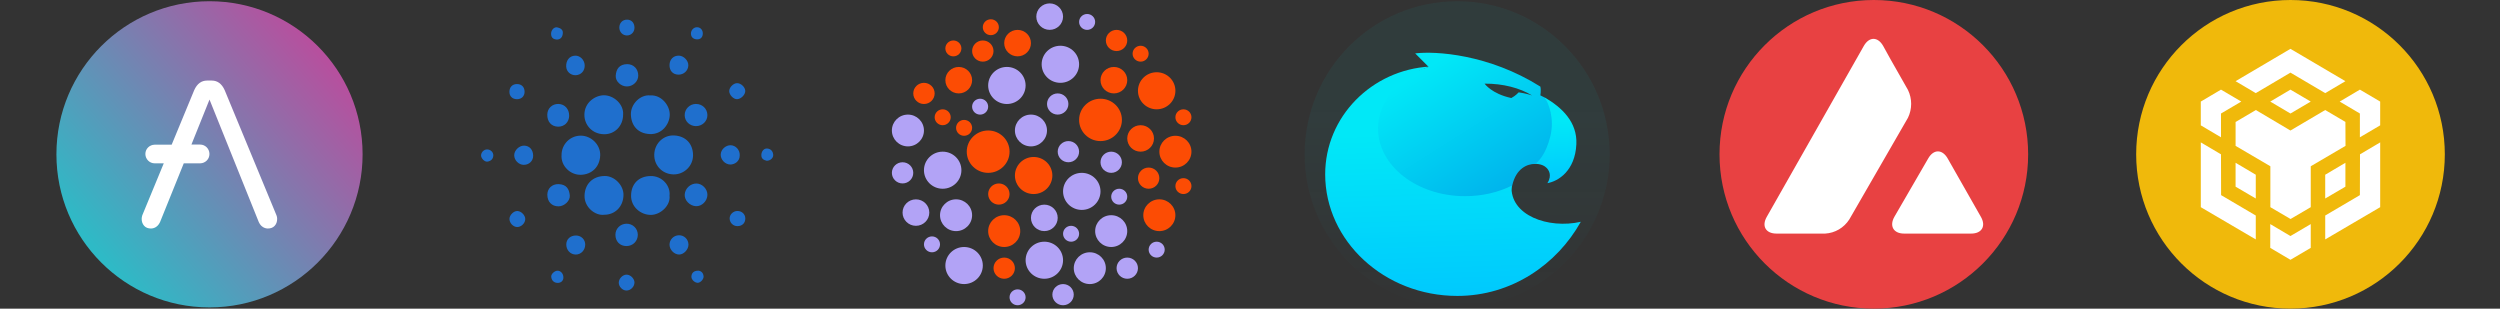 <svg width="648" height="80" viewBox="0 0 648 80" fill="none" xmlns="http://www.w3.org/2000/svg">
<rect x="0" y="0" width="648" height="80" fill="#333333" stroke="none"/>
<g clip-path="url(#clip0_82_1536)">
<path d="M54.304 79.68C76.219 79.68 93.984 61.915 93.984 40C93.984 18.085 76.219 0.32 54.304 0.32C32.389 0.32 14.624 18.085 14.624 40C14.624 61.915 32.389 79.68 54.304 79.68Z" fill="url(#paint0_linear_82_1536)"/>
<path d="M71.664 55.808L58.24 23.376C57.488 21.696 56.352 20.88 54.88 20.88H53.696C52.208 20.88 51.088 21.696 50.336 23.376L44.496 37.504H40.08C38.768 37.52 37.68 38.576 37.68 39.904V39.936C37.696 41.248 38.768 42.336 40.08 42.336H42.448L36.88 55.808C36.784 56.112 36.72 56.416 36.72 56.736C36.72 57.488 36.96 58.08 37.376 58.544C37.792 59.008 38.4 59.232 39.152 59.232C39.648 59.216 40.128 59.072 40.528 58.768C40.96 58.464 41.248 58.048 41.488 57.552L47.632 42.336H51.888C53.2 42.32 54.288 41.264 54.288 39.936V39.872C54.272 38.56 53.2 37.472 51.888 37.472H49.616L54.304 25.808L67.072 57.552C67.312 58.048 67.6 58.48 68.032 58.768C68.432 59.072 68.928 59.216 69.408 59.232C70.16 59.232 70.752 59.008 71.184 58.544C71.616 58.08 71.84 57.488 71.84 56.736C71.84 56.416 71.792 56.096 71.664 55.808Z" fill="white"/>
</g>
<path d="M156.585 55.667C154.371 55.957 151.445 53.798 151.512 50.715C151.576 47.766 153.562 45.648 156.749 45.619C159.306 45.596 161.654 48.048 161.609 50.563C161.555 53.54 159.461 55.667 156.585 55.667ZM179.638 40.21C179.616 37.278 177.74 35.231 174.702 35.108C172.061 35.001 169.923 36.979 169.62 39.555C169.265 42.576 171.475 45.1 174.457 45.199C177.221 45.326 179.66 43.067 179.638 40.21ZM156.535 24.694C154.396 24.696 151.505 26.445 151.474 29.717C151.448 32.364 153.477 34.758 156.582 34.795C159.378 34.827 161.51 32.616 161.511 29.72C161.724 27.083 159.148 24.692 156.535 24.694ZM150.575 45.306C153.417 45.221 155.481 43.242 155.573 40.242C155.656 37.538 153.282 35.185 150.567 35.16C147.801 35.135 145.553 37.385 145.553 40.18C145.343 43.019 147.842 45.388 150.575 45.306ZM163.528 29.741C163.646 32.658 165.395 34.608 168.425 34.749C171.567 34.895 173.542 32.209 173.599 29.781C173.657 27.317 171.392 24.512 168.522 24.733C166.035 24.453 163.415 26.938 163.528 29.741ZM168.591 45.627C165.555 45.698 163.643 47.63 163.574 50.632C163.506 53.619 166.067 55.7 168.682 55.703C171.263 55.705 173.863 53.184 173.541 50.728C173.85 48.216 171.684 45.554 168.591 45.627ZM144.778 26.944C143.144 26.895 141.896 28.067 141.857 29.687C141.812 31.547 142.919 32.8 144.636 32.833C146.272 32.865 147.488 31.686 147.526 30.031C147.566 28.306 146.398 26.993 144.778 26.944ZM177.47 29.871C177.487 31.438 178.758 32.67 180.381 32.692C182.028 32.714 183.387 31.403 183.36 29.818C183.333 28.182 182.041 26.937 180.378 26.942C178.761 26.948 177.452 28.266 177.47 29.871ZM159.597 19.613C159.499 21.111 160.975 22.426 162.519 22.407C164.101 22.389 165.444 21.088 165.436 19.583C165.427 17.868 164.238 16.636 162.581 16.623C160.53 16.651 159.709 17.908 159.597 19.613ZM180.546 47.567C178.973 47.534 177.55 48.864 177.473 50.44C177.399 51.944 178.8 53.378 180.408 53.445C181.926 53.508 183.335 52.107 183.361 50.508C183.386 48.998 182.046 47.598 180.546 47.567ZM144.785 53.482C146.279 53.464 147.823 52.06 147.69 50.636C147.535 48.974 146.8 47.779 144.766 47.725C143.096 47.681 141.874 48.853 141.87 50.463C141.866 52.298 143.028 53.503 144.785 53.482ZM165.32 60.87C165.323 59.237 164.005 57.951 162.365 57.986C160.766 58.019 159.519 59.269 159.517 60.838C159.514 62.585 160.684 63.782 162.39 63.778C164.033 63.774 165.317 62.5 165.32 60.87ZM189.386 37.645C188.089 37.616 186.857 38.754 186.807 40.028C186.754 41.345 187.939 42.63 189.286 42.644C190.401 42.655 191.78 41.831 191.74 40.209C191.778 38.851 190.697 37.673 189.386 37.645ZM146.757 17.258C146.813 18.57 147.912 19.551 149.258 19.492C150.642 19.43 151.617 18.327 151.553 16.896C151.491 15.512 150.351 14.378 149.071 14.428C147.629 14.483 146.688 15.634 146.757 17.258ZM135.829 37.747C134.557 37.739 133.301 38.96 133.283 40.221C133.266 41.522 134.454 42.727 135.758 42.73C137.13 42.733 138.187 41.727 138.194 40.41C138.202 38.832 137.247 37.756 135.829 37.747ZM146.78 63.364C146.773 64.82 147.838 65.962 149.218 65.979C150.583 65.995 151.678 64.854 151.69 63.406C151.7 62.09 150.658 61.057 149.307 61.045C147.835 61.032 146.787 61.994 146.78 63.364ZM175.984 60.976C174.601 61.002 173.513 62.115 173.542 63.472C173.569 64.759 174.769 65.97 176.021 65.975C177.229 65.979 178.452 64.689 178.451 63.413C178.45 62.048 177.339 60.951 175.984 60.976ZM175.842 19.348C177.216 19.374 178.355 18.331 178.416 16.991C178.473 15.745 177.25 14.455 175.983 14.422C174.571 14.385 173.567 15.377 173.54 16.837C173.511 18.349 174.402 19.321 175.842 19.348ZM162.504 9.191C163.618 9.19 164.463 8.312 164.457 7.16C164.45 5.929 163.703 5.116 162.56 5.093C161.376 5.069 160.521 5.94 160.529 7.163C160.536 8.301 161.403 9.191 162.504 9.191ZM133.983 58.844C135.035 58.914 136.144 57.864 136.148 56.794C136.152 55.807 135.142 54.753 134.133 54.692C133.197 54.635 132.072 55.721 132.053 56.7C132.031 57.76 132.945 58.775 133.983 58.844ZM162.402 71.188C161.397 71.195 160.402 72.209 160.385 73.243C160.368 74.287 161.327 75.29 162.36 75.307C163.454 75.325 164.467 74.309 164.454 73.206C164.443 72.206 163.4 71.181 162.402 71.188ZM193.173 23.56C193.136 22.575 192.074 21.563 191.067 21.554C190.104 21.545 189.003 22.653 189.014 23.619C189.026 24.61 190.113 25.731 191.042 25.71C192.064 25.687 193.21 24.53 193.173 23.56ZM193.182 56.581C193.159 55.494 192.27 54.677 191.12 54.686C190.03 54.694 189.085 55.634 189.124 56.67C189.166 57.768 190.048 58.618 191.14 58.614C192.392 58.61 193.207 57.798 193.182 56.581ZM132.042 23.757C132.021 24.94 132.814 25.723 134.024 25.714C135.207 25.706 136.001 24.894 135.972 23.722C135.942 22.535 135.172 21.782 133.991 21.787C132.831 21.791 132.062 22.567 132.042 23.757ZM179.092 8.662C179.074 9.676 179.784 10.153 180.61 10.201C181.473 10.252 182.125 9.758 182.165 8.754C182.203 7.796 181.595 7.085 180.698 7.058C179.857 7.032 179.108 7.763 179.092 8.662ZM124.691 40.255C124.662 40.993 125.585 41.998 126.323 41.894C127.18 41.774 127.809 41.27 127.866 40.328C127.918 39.457 127.153 38.733 126.254 38.73C125.456 38.728 124.724 39.442 124.691 40.255ZM179.211 71.706C179.191 72.468 180.038 73.29 180.855 73.303C181.525 73.313 182.414 72.387 182.369 71.669C182.311 70.723 181.751 70.242 181.038 70.158C179.865 70.138 179.236 70.742 179.211 71.706ZM144.435 7.097C143.617 6.937 142.859 7.784 142.843 8.707C142.828 9.633 143.298 10.151 144.195 10.238C145.169 10.332 145.851 9.7 145.883 8.548C145.955 7.714 145.274 7.261 144.435 7.097ZM200.417 40.134C200.356 39.229 199.842 38.617 198.916 38.496C198.067 38.384 197.387 39.157 197.341 40.122C197.291 41.197 198.006 41.479 198.711 41.668C199.659 41.687 200.471 40.948 200.417 40.134ZM144.614 70.165C143.881 70.088 142.828 70.952 142.878 71.701C142.937 72.598 143.478 73.239 144.389 73.318C145.306 73.396 145.891 72.886 146.02 72.169C146.126 71.063 145.478 70.255 144.614 70.165Z" fill="#1F6FCD"/>
<path d="M260.984 26.958C263.664 26.958 265.837 24.807 265.837 22.154C265.837 19.5 263.664 17.349 260.984 17.349C258.304 17.349 256.131 19.5 256.131 22.154C256.131 24.807 258.304 26.958 260.984 26.958Z" fill="#B2A3F6"/>
<path d="M274.848 21.469C277.529 21.469 279.702 19.318 279.702 16.664C279.702 14.011 277.529 11.859 274.848 11.859C272.168 11.859 269.995 14.011 269.995 16.664C269.995 19.318 272.168 21.469 274.848 21.469Z" fill="#B2A3F6"/>
<path d="M280.397 54.411C283.078 54.411 285.25 52.26 285.25 49.607C285.25 46.953 283.078 44.802 280.397 44.802C277.717 44.802 275.544 46.953 275.544 49.607C275.544 52.26 277.717 54.411 280.397 54.411Z" fill="#B2A3F6"/>
<path d="M233.947 47.547C235.477 47.547 236.718 46.318 236.718 44.802C236.718 43.286 235.477 42.057 233.947 42.057C232.416 42.057 231.175 43.286 231.175 44.802C231.175 46.318 232.416 47.547 233.947 47.547Z" fill="#B2A3F6"/>
<path d="M241.572 65.396C242.721 65.396 243.653 64.474 243.653 63.336C243.653 62.198 242.721 61.276 241.572 61.276C240.422 61.276 239.49 62.198 239.49 63.336C239.49 64.474 240.422 65.396 241.572 65.396Z" fill="#B2A3F6"/>
<path d="M263.756 79.12C264.906 79.12 265.838 78.198 265.838 77.06C265.838 75.922 264.906 75 263.756 75C262.607 75 261.675 75.922 261.675 77.06C261.675 78.198 262.607 79.12 263.756 79.12Z" fill="#B2A3F6"/>
<path d="M299.81 66.766C300.96 66.766 301.892 65.843 301.892 64.706C301.892 63.568 300.96 62.646 299.81 62.646C298.66 62.646 297.729 63.568 297.729 64.706C297.729 65.843 298.66 66.766 299.81 66.766Z" fill="#B2A3F6"/>
<path d="M277.625 62.651C278.775 62.651 279.707 61.729 279.707 60.591C279.707 59.453 278.775 58.531 277.625 58.531C276.476 58.531 275.544 59.453 275.544 60.591C275.544 61.729 276.476 62.651 277.625 62.651Z" fill="#B2A3F6"/>
<path d="M290.104 53.042C291.254 53.042 292.185 52.12 292.185 50.982C292.185 49.844 291.254 48.922 290.104 48.922C288.954 48.922 288.022 49.844 288.022 50.982C288.022 52.12 288.954 53.042 290.104 53.042Z" fill="#B2A3F6"/>
<path d="M275.544 79.12C277.075 79.12 278.316 77.891 278.316 76.375C278.316 74.859 277.075 73.63 275.544 73.63C274.013 73.63 272.772 74.859 272.772 76.375C272.772 77.891 274.013 79.12 275.544 79.12Z" fill="#B2A3F6"/>
<path d="M288.023 44.802C289.554 44.802 290.794 43.573 290.794 42.057C290.794 40.541 289.554 39.312 288.023 39.312C286.492 39.312 285.251 40.541 285.251 42.057C285.251 43.573 286.492 44.802 288.023 44.802Z" fill="#B2A3F6"/>
<path d="M292.186 72.255C293.717 72.255 294.958 71.026 294.958 69.51C294.958 67.995 293.717 66.766 292.186 66.766C290.655 66.766 289.414 67.995 289.414 69.51C289.414 71.026 290.655 72.255 292.186 72.255Z" fill="#B2A3F6"/>
<path d="M237.409 58.531C239.324 58.531 240.876 56.996 240.876 55.102C240.876 53.208 239.324 51.672 237.409 51.672C235.494 51.672 233.941 53.208 233.941 55.102C233.941 56.996 235.494 58.531 237.409 58.531Z" fill="#B2A3F6"/>
<path d="M270.691 72.255C273.372 72.255 275.544 70.104 275.544 67.451C275.544 64.797 273.372 62.646 270.691 62.646C268.011 62.646 265.838 64.797 265.838 67.451C265.838 70.104 268.011 72.255 270.691 72.255Z" fill="#B2A3F6"/>
<path d="M244.343 48.922C247.024 48.922 249.197 46.771 249.197 44.117C249.197 41.464 247.024 39.312 244.343 39.312C241.663 39.312 239.49 41.464 239.49 44.117C239.49 46.771 241.663 48.922 244.343 48.922Z" fill="#B2A3F6"/>
<path d="M270.691 59.901C272.606 59.901 274.158 58.365 274.158 56.471C274.158 54.577 272.606 53.042 270.691 53.042C268.776 53.042 267.224 54.577 267.224 56.471C267.224 58.365 268.776 59.901 270.691 59.901Z" fill="#B2A3F6"/>
<path d="M254.049 29.709C255.199 29.709 256.131 28.786 256.131 27.649C256.131 26.511 255.199 25.589 254.049 25.589C252.9 25.589 251.968 26.511 251.968 27.649C251.968 28.786 252.9 29.709 254.049 29.709Z" fill="#B2A3F6"/>
<path d="M267.224 37.943C269.52 37.943 271.382 36.098 271.382 33.823C271.382 31.548 269.52 29.703 267.224 29.703C264.928 29.703 263.066 31.548 263.066 33.823C263.066 36.098 264.928 37.943 267.224 37.943Z" fill="#B2A3F6"/>
<path d="M276.93 42.057C278.461 42.057 279.702 40.828 279.702 39.312C279.702 37.797 278.461 36.568 276.93 36.568C275.399 36.568 274.158 37.797 274.158 39.312C274.158 40.828 275.399 42.057 276.93 42.057Z" fill="#B2A3F6"/>
<path d="M281.784 7.745C282.933 7.745 283.865 6.823 283.865 5.685C283.865 4.547 282.933 3.625 281.784 3.625C280.634 3.625 279.702 4.547 279.702 5.685C279.702 6.823 280.634 7.745 281.784 7.745Z" fill="#B2A3F6"/>
<path d="M272.077 7.739C273.992 7.739 275.544 6.204 275.544 4.31C275.544 2.416 273.992 0.88 272.077 0.88C270.162 0.88 268.609 2.416 268.609 4.31C268.609 6.204 270.162 7.739 272.077 7.739Z" fill="#B2A3F6"/>
<path d="M274.158 29.703C275.689 29.703 276.93 28.474 276.93 26.958C276.93 25.442 275.689 24.213 274.158 24.213C272.628 24.213 271.387 25.442 271.387 26.958C271.387 28.474 272.628 29.703 274.158 29.703Z" fill="#B2A3F6"/>
<path d="M247.811 59.906C250.107 59.906 251.969 58.062 251.969 55.786C251.969 53.511 250.107 51.666 247.811 51.666C245.515 51.666 243.653 53.511 243.653 55.786C243.653 58.062 245.515 59.906 247.811 59.906Z" fill="#B2A3F6"/>
<path d="M288.023 64.021C290.319 64.021 292.18 62.176 292.18 59.901C292.18 57.626 290.319 55.781 288.023 55.781C285.727 55.781 283.865 57.626 283.865 59.901C283.865 62.176 285.727 64.021 288.023 64.021Z" fill="#B2A3F6"/>
<path d="M282.479 73.63C284.775 73.63 286.636 71.786 286.636 69.51C286.636 67.235 284.775 65.391 282.479 65.391C280.183 65.391 278.321 67.235 278.321 69.51C278.321 71.786 280.183 73.63 282.479 73.63Z" fill="#B2A3F6"/>
<path d="M249.892 73.63C252.573 73.63 254.746 71.479 254.746 68.826C254.746 66.172 252.573 64.021 249.892 64.021C247.212 64.021 245.039 66.172 245.039 68.826C245.039 71.479 247.212 73.63 249.892 73.63Z" fill="#B2A3F6"/>
<path d="M235.332 37.943C237.629 37.943 239.49 36.098 239.49 33.823C239.49 31.548 237.629 29.703 235.332 29.703C233.036 29.703 231.175 31.548 231.175 33.823C231.175 36.098 233.036 37.943 235.332 37.943Z" fill="#B2A3F6"/>
<path d="M256.132 44.802C259.196 44.802 261.681 42.344 261.681 39.313C261.681 36.281 259.196 33.823 256.132 33.823C253.067 33.823 250.583 36.281 250.583 39.313C250.583 42.344 253.067 44.802 256.132 44.802Z" fill="#FC4C04"/>
<path d="M285.251 36.568C288.316 36.568 290.8 34.11 290.8 31.078C290.8 28.046 288.316 25.589 285.251 25.589C282.186 25.589 279.702 28.046 279.702 31.078C279.702 34.11 282.186 36.568 285.251 36.568Z" fill="#FC4C04"/>
<path d="M300.501 59.907C302.798 59.907 304.659 58.062 304.659 55.787C304.659 53.511 302.798 51.667 300.501 51.667C298.205 51.667 296.344 53.511 296.344 55.787C296.344 58.062 298.205 59.907 300.501 59.907Z" fill="#FC4C04"/>
<path d="M304.664 43.432C306.961 43.432 308.822 41.588 308.822 39.312C308.822 37.037 306.961 35.193 304.664 35.193C302.368 35.193 300.507 37.037 300.507 39.312C300.507 41.588 302.368 43.432 304.664 43.432Z" fill="#FC4C04"/>
<path d="M288.718 24.213C290.633 24.213 292.186 22.678 292.186 20.784C292.186 18.89 290.633 17.354 288.718 17.354C286.803 17.354 285.251 18.89 285.251 20.784C285.251 22.678 286.803 24.213 288.718 24.213Z" fill="#FC4C04"/>
<path d="M289.408 13.234C290.939 13.234 292.18 12.005 292.18 10.49C292.18 8.974 290.939 7.745 289.408 7.745C287.878 7.745 286.637 8.974 286.637 10.49C286.637 12.005 287.878 13.234 289.408 13.234Z" fill="#FC4C04"/>
<path d="M295.648 15.979C296.797 15.979 297.729 15.057 297.729 13.919C297.729 12.782 296.797 11.859 295.648 11.859C294.498 11.859 293.566 12.782 293.566 13.919C293.566 15.057 294.498 15.979 295.648 15.979Z" fill="#FC4C04"/>
<path d="M306.746 32.453C307.895 32.453 308.827 31.531 308.827 30.393C308.827 29.256 307.895 28.333 306.746 28.333C305.596 28.333 304.664 29.256 304.664 30.393C304.664 31.531 305.596 32.453 306.746 32.453Z" fill="#FC4C04"/>
<path d="M247.116 14.609C248.265 14.609 249.197 13.687 249.197 12.549C249.197 11.412 248.265 10.489 247.116 10.489C245.966 10.489 245.034 11.412 245.034 12.549C245.034 13.687 245.966 14.609 247.116 14.609Z" fill="#FC4C04"/>
<path d="M244.343 32.453C245.493 32.453 246.425 31.531 246.425 30.393C246.425 29.256 245.493 28.333 244.343 28.333C243.194 28.333 242.262 29.256 242.262 30.393C242.262 31.531 243.194 32.453 244.343 32.453Z" fill="#FC4C04"/>
<path d="M249.893 35.198C251.043 35.198 251.975 34.276 251.975 33.138C251.975 32 251.043 31.078 249.893 31.078C248.743 31.078 247.812 32 247.812 33.138C247.812 34.276 248.743 35.198 249.893 35.198Z" fill="#FC4C04"/>
<path d="M256.822 9.114C257.971 9.114 258.903 8.192 258.903 7.055C258.903 5.917 257.971 4.995 256.822 4.995C255.672 4.995 254.74 5.917 254.74 7.055C254.74 8.192 255.672 9.114 256.822 9.114Z" fill="#FC4C04"/>
<path d="M306.746 50.297C307.895 50.297 308.827 49.375 308.827 48.237C308.827 47.099 307.895 46.177 306.746 46.177C305.596 46.177 304.664 47.099 304.664 48.237C304.664 49.375 305.596 50.297 306.746 50.297Z" fill="#FC4C04"/>
<path d="M299.811 28.333C302.492 28.333 304.665 26.182 304.665 23.529C304.665 20.875 302.492 18.724 299.811 18.724C297.131 18.724 294.958 20.875 294.958 23.529C294.958 26.182 297.131 28.333 299.811 28.333Z" fill="#FC4C04"/>
<path d="M295.648 39.312C297.563 39.312 299.115 37.777 299.115 35.883C299.115 33.989 297.563 32.453 295.648 32.453C293.733 32.453 292.181 33.989 292.181 35.883C292.181 37.777 293.733 39.312 295.648 39.312Z" fill="#FC4C04"/>
<path d="M248.506 24.213C250.421 24.213 251.974 22.678 251.974 20.784C251.974 18.89 250.421 17.354 248.506 17.354C246.591 17.354 245.039 18.89 245.039 20.784C245.039 22.678 246.591 24.213 248.506 24.213Z" fill="#FC4C04"/>
<path d="M263.756 14.604C265.671 14.604 267.224 13.069 267.224 11.175C267.224 9.28 265.671 7.745 263.756 7.745C261.841 7.745 260.289 9.28 260.289 11.175C260.289 13.069 261.841 14.604 263.756 14.604Z" fill="#FC4C04"/>
<path d="M254.745 15.979C256.276 15.979 257.517 14.75 257.517 13.234C257.517 11.718 256.276 10.489 254.745 10.489C253.215 10.489 251.974 11.718 251.974 13.234C251.974 14.75 253.215 15.979 254.745 15.979Z" fill="#FC4C04"/>
<path d="M239.49 26.958C241.021 26.958 242.262 25.729 242.262 24.213C242.262 22.698 241.021 21.469 239.49 21.469C237.96 21.469 236.719 22.698 236.719 24.213C236.719 25.729 237.96 26.958 239.49 26.958Z" fill="#FC4C04"/>
<path d="M297.73 48.922C299.261 48.922 300.501 47.693 300.501 46.177C300.501 44.661 299.261 43.432 297.73 43.432C296.199 43.432 294.958 44.661 294.958 46.177C294.958 47.693 296.199 48.922 297.73 48.922Z" fill="#FC4C04"/>
<path d="M267.92 50.297C270.6 50.297 272.773 48.146 272.773 45.492C272.773 42.839 270.6 40.688 267.92 40.688C265.239 40.688 263.066 42.839 263.066 45.492C263.066 48.146 265.239 50.297 267.92 50.297Z" fill="#FC4C04"/>
<path d="M258.904 53.042C260.434 53.042 261.675 51.813 261.675 50.297C261.675 48.781 260.434 47.552 258.904 47.552C257.373 47.552 256.132 48.781 256.132 50.297C256.132 51.813 257.373 53.042 258.904 53.042Z" fill="#FC4C04"/>
<path d="M260.289 64.021C262.586 64.021 264.447 62.176 264.447 59.901C264.447 57.626 262.586 55.781 260.289 55.781C257.993 55.781 256.132 57.626 256.132 59.901C256.132 62.176 257.993 64.021 260.289 64.021Z" fill="#FC4C04"/>
<path d="M260.289 72.255C261.82 72.255 263.061 71.026 263.061 69.51C263.061 67.995 261.82 66.766 260.289 66.766C258.759 66.766 257.518 67.995 257.518 69.51C257.518 71.026 258.759 72.255 260.289 72.255Z" fill="#FC4C04"/>
<g clip-path="url(#clip1_82_1536)">
<path d="M377.696 79.68C399.531 79.68 417.232 61.915 417.232 40C417.232 18.085 399.531 0.32 377.696 0.32C355.861 0.32 338.16 18.085 338.16 40C338.16 61.915 355.861 79.68 377.696 79.68Z" fill="url(#paint1_linear_82_1536)" fill-opacity="0.05"/>
<path d="M408.592 37.376C408.864 31.664 404.88 27.872 400.4 25.264L397.488 42.48C399.504 42.368 400.496 43.136 400.864 43.504C401.312 43.952 402.432 45.312 401.088 47.472C403.888 46.992 408.272 44.288 408.592 37.376Z" fill="url(#paint2_linear_82_1536)"/>
<path fill-rule="evenodd" clip-rule="evenodd" d="M370.304 17.344L366.816 13.84C372.048 13.2 385.872 14.016 399.264 22.448C399.488 23.36 399.264 24.72 399.264 24.72L400.384 25.28C401.36 26.672 403.008 30.64 401.84 35.36C400.672 40.08 398.656 42.08 397.792 42.496C396 42.496 392.944 43.536 391.952 48.16C390.96 52.784 389.072 53.776 388.24 53.712L368.48 53.936L355.456 46.24L353.584 30.24L357.296 25.264L363.92 19.824L368.64 17.904L370.304 17.344ZM393.648 23.936C392.784 24.848 391.968 25.28 391.728 25.408C386.64 24.32 384.8 21.68 384.8 21.68C389.6 21.648 393.936 22.8 397.104 24.736C397.104 24.72 395.392 24.176 393.648 23.936Z" fill="url(#paint3_linear_82_1536)"/>
<path fill-rule="evenodd" clip-rule="evenodd" d="M391.808 48.144C388.32 49.856 384.192 50.848 379.744 50.848C367.28 50.848 357.184 42.992 357.184 33.296C357.184 26.144 362.704 19.984 370.608 17.248C355.568 18.112 343.488 30.24 343.488 45.184C343.488 62.448 358.816 76.704 377.728 76.704C391.856 76.704 403.6 68.496 409.744 57.488C401.296 59.408 391.28 55.792 391.808 48.144Z" fill="url(#paint4_linear_82_1536)"/>
</g>
<g clip-path="url(#clip2_82_1536)">
<path d="M485.696 80C507.788 80 525.696 62.091 525.696 40C525.696 17.909 507.788 0 485.696 0C463.605 0 445.696 17.909 445.696 40C445.696 62.091 463.605 80 485.696 80Z" fill="#E84142"/>
<path d="M499.809 41.04C501.201 38.64 503.425 38.64 504.817 41.04L513.441 56.192C514.833 58.592 513.697 60.544 510.929 60.544H493.537C490.801 60.544 489.665 58.592 491.025 56.192L499.809 41.04ZM483.121 11.872C484.513 9.472 486.705 9.472 488.097 11.872L490.017 15.344L494.545 23.312C495.649 25.584 495.649 28.256 494.545 30.528L479.329 56.896C477.937 59.04 475.649 60.4 473.089 60.544H460.465C457.697 60.544 456.561 58.624 457.953 56.192L483.121 11.872Z" fill="white"/>
</g>
<g clip-path="url(#clip3_82_1536)">
<path d="M593.696 0C615.789 0 633.696 17.907 633.696 40C633.696 62.093 615.789 80 593.696 80C571.603 80 553.696 62.093 553.696 40C553.696 17.907 571.603 0 593.696 0Z" fill="#F0B90B"/>
<path d="M575.68 40L575.709 50.577L584.696 55.865V62.058L570.449 53.702V36.907L575.68 40ZM575.68 29.423V35.587L570.446 32.49V26.327L575.68 23.231L580.94 26.327L575.68 29.423ZM588.449 26.327L593.683 23.231L598.943 26.327L593.683 29.423L588.449 26.327Z" fill="white"/>
<path d="M579.462 48.385V42.192L584.696 45.288V51.452L579.462 48.385ZM588.449 58.083L593.683 61.179L598.943 58.083V64.247L593.683 67.343L588.449 64.247V58.083ZM606.449 26.327L611.683 23.231L616.943 26.327V32.49L611.683 35.587V29.423L606.449 26.327ZM611.683 50.577L611.712 40L616.946 36.904V53.699L602.699 62.054V55.862L611.683 50.577Z" fill="white"/>
<path d="M607.93 48.385L602.696 51.452V45.288L607.93 42.192V48.385Z" fill="white"/>
<path d="M607.93 31.615L607.959 37.808L598.946 43.096V53.699L593.712 56.766L588.478 53.699V43.096L579.465 37.808V31.615L584.722 28.519L593.68 33.833L602.693 28.519L607.952 31.615H607.93ZM579.462 21.042L593.683 12.657L607.93 21.042L602.696 24.138L593.683 18.824L584.696 24.138L579.462 21.042Z" fill="white"/>
</g>
<defs>
<linearGradient id="paint0_linear_82_1536" x1="83.892" y1="15.108" x2="24.846" y2="64.787" gradientUnits="userSpaceOnUse">
<stop stop-color="#B6509E"/>
<stop offset="1" stop-color="#2EBAC6"/>
</linearGradient>
<linearGradient id="paint1_linear_82_1536" x1="377.696" y1="28.089" x2="377.696" y2="80.723" gradientUnits="userSpaceOnUse">
<stop stop-color="#01E8F8"/>
<stop offset="1" stop-color="#01E8F8" stop-opacity="0"/>
</linearGradient>
<linearGradient id="paint2_linear_82_1536" x1="402.437" y1="31.59" x2="403.948" y2="51.029" gradientUnits="userSpaceOnUse">
<stop stop-color="#01E8F7"/>
<stop offset="1" stop-color="#00C2FF"/>
</linearGradient>
<linearGradient id="paint3_linear_82_1536" x1="367.698" y1="19.01" x2="388.17" y2="51.387" gradientUnits="userSpaceOnUse">
<stop stop-color="#01E8F7"/>
<stop offset="1" stop-color="#00B3EC"/>
</linearGradient>
<linearGradient id="paint4_linear_82_1536" x1="376.002" y1="34.104" x2="377.834" y2="86.447" gradientUnits="userSpaceOnUse">
<stop stop-color="#01E8F7"/>
<stop offset="1" stop-color="#00C2FF"/>
</linearGradient>
<clipPath id="clip0_82_1536">
<rect width="80" height="80" fill="white" transform="translate(14.304)"/>
</clipPath>
<clipPath id="clip1_82_1536">
<rect width="80" height="80" fill="white" transform="translate(337.696)"/>
</clipPath>
<clipPath id="clip2_82_1536">
<rect width="80" height="80" fill="white" transform="translate(445.696)"/>
</clipPath>
<clipPath id="clip3_82_1536">
<rect width="80" height="80" fill="white" transform="translate(553.696)"/>
</clipPath>
</defs>
</svg>
